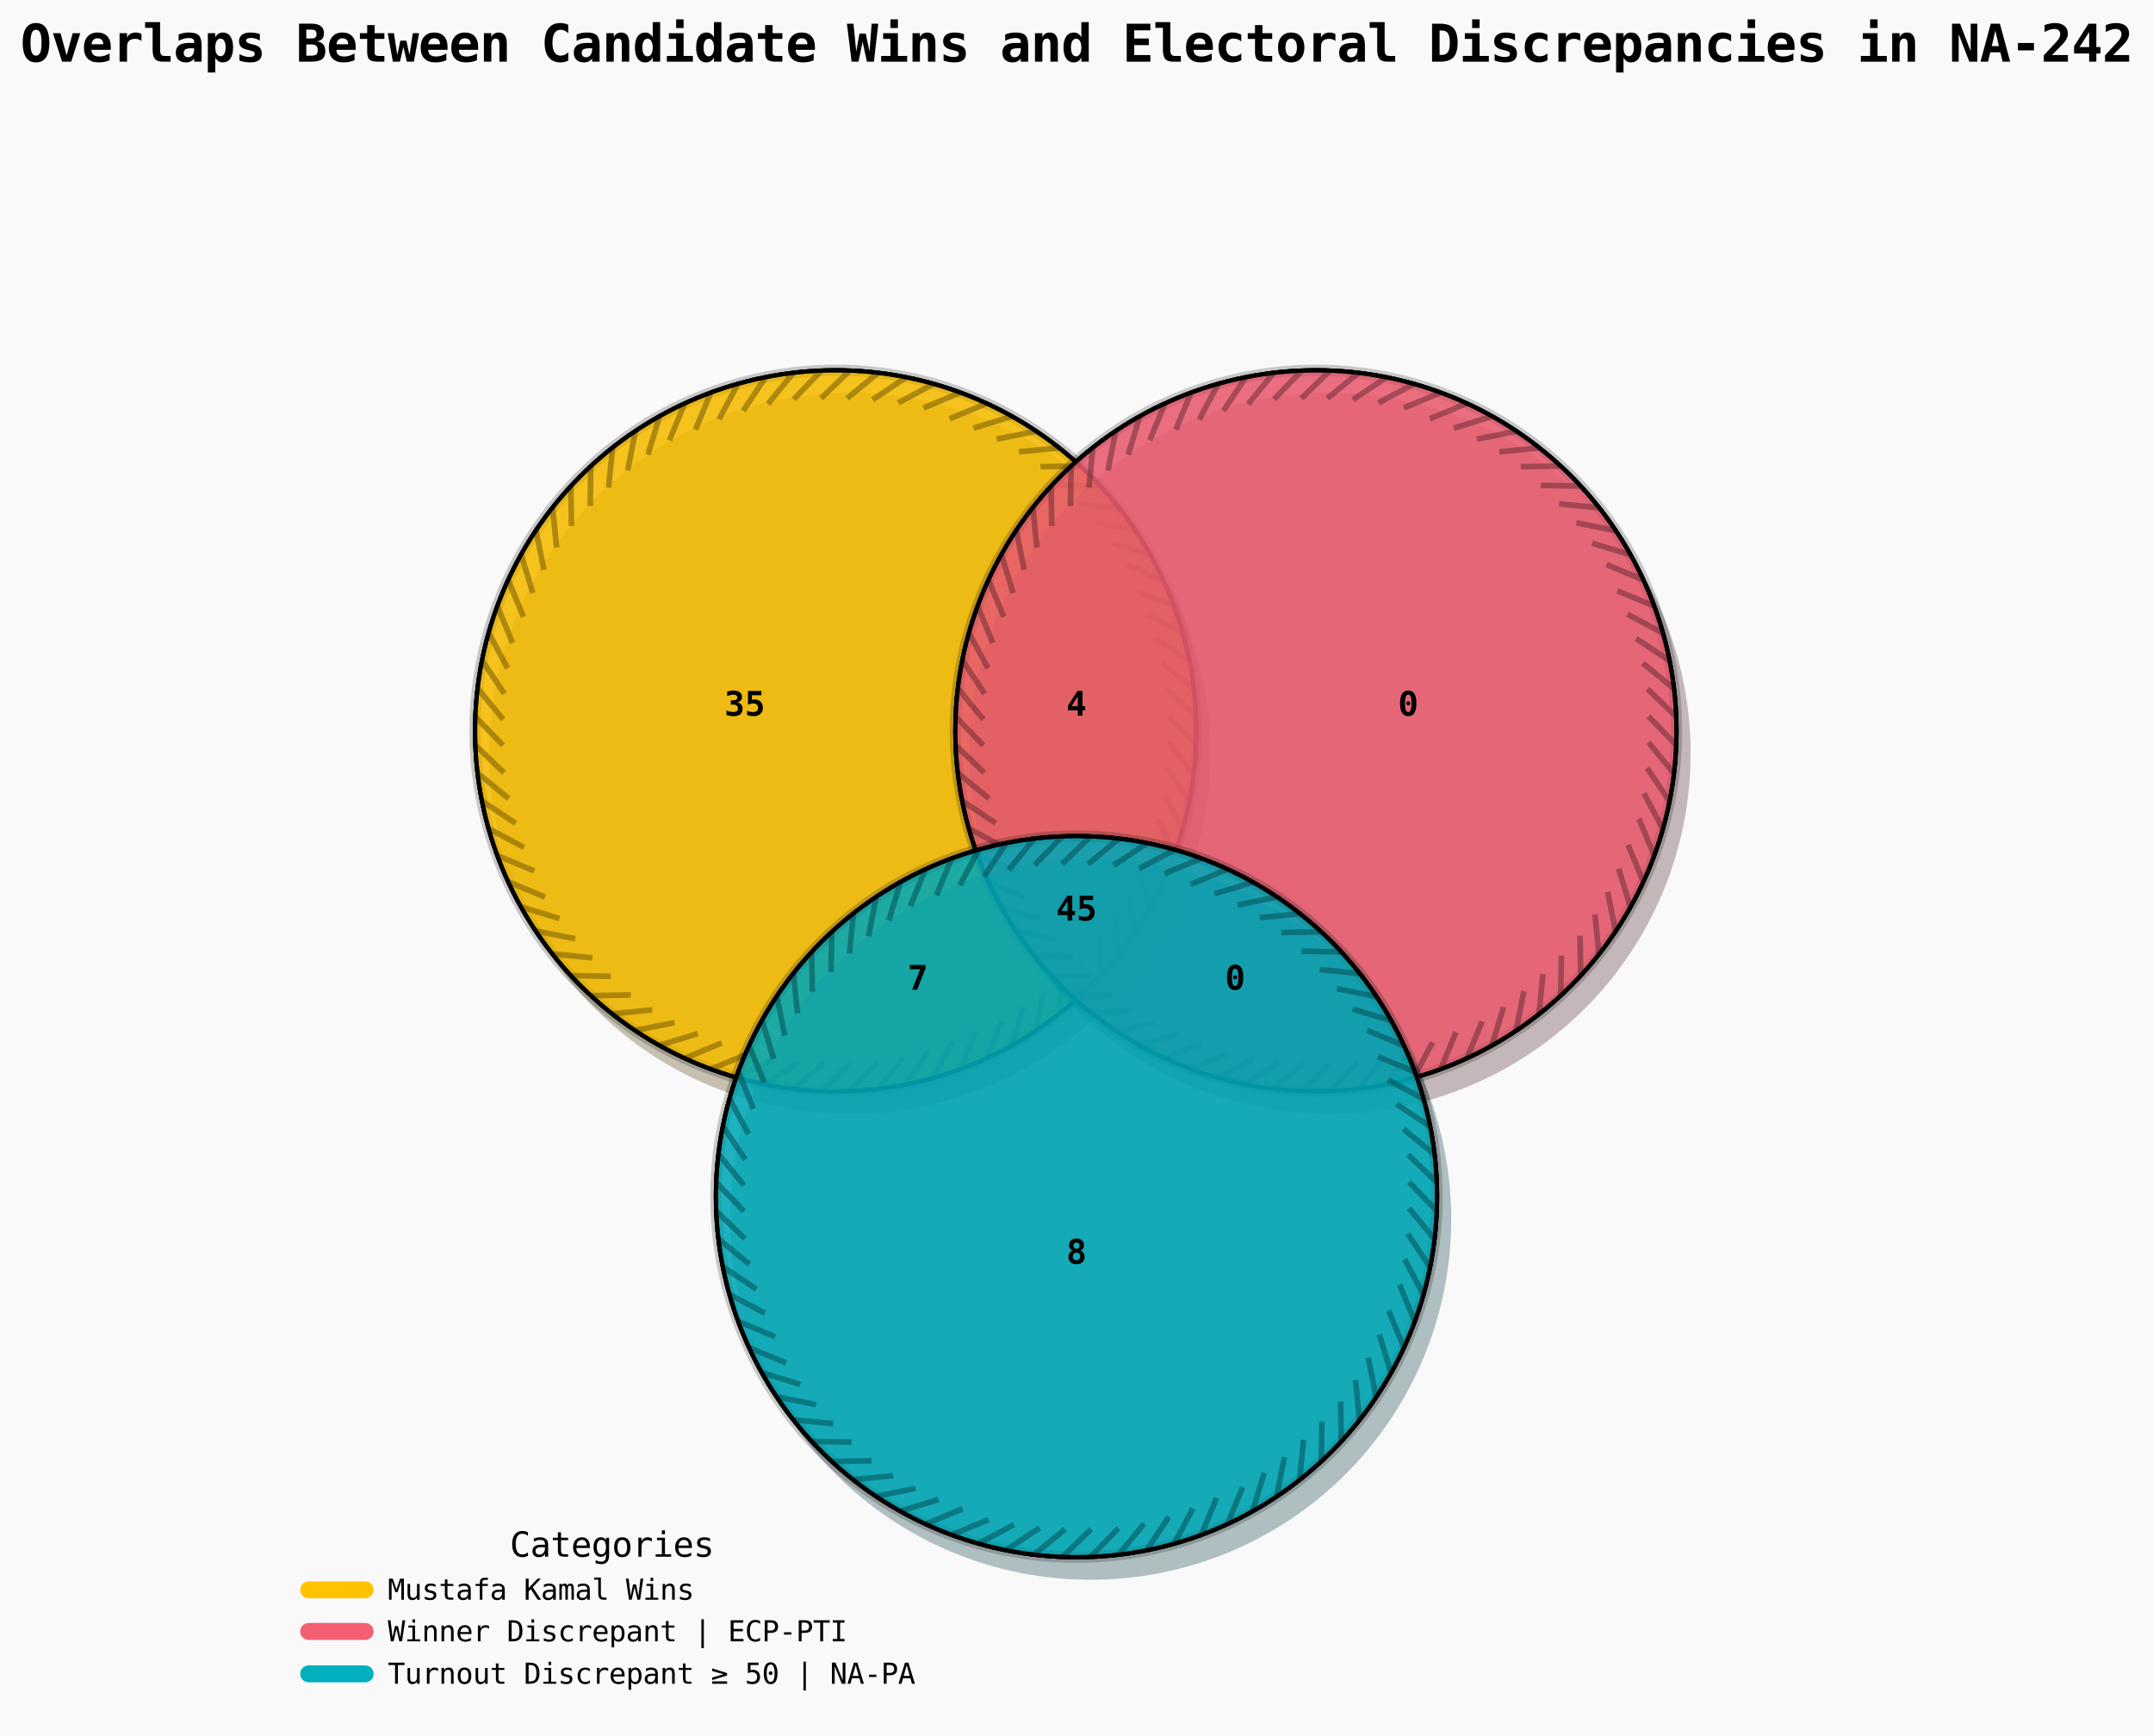 <?xml version="1.0" encoding="utf-8" standalone="no"?>
<!DOCTYPE svg PUBLIC "-//W3C//DTD SVG 1.1//EN"
  "http://www.w3.org/Graphics/SVG/1.1/DTD/svg11.dtd">
<svg xmlns:xlink="http://www.w3.org/1999/xlink" width="762.123pt" height="614.633pt" viewBox="0 0 762.123 614.633" xmlns="http://www.w3.org/2000/svg" version="1.1">
 <defs>
  <style type="text/css">*{stroke-linejoin: round; stroke-linecap: butt}</style>
 </defs>
 <g id="figure_1">
  <g id="patch_1">
   <path d="M 0 614.633 
L 762.123 614.633 
L 762.123 0 
L 0 0 
z
" style="fill: #f9f9f9"/>
  </g>
  <g id="axes_1">
   <g id="patch_2">
    <path d="M 295.8 386.367 
C 329.65 386.367 362.118 372.919 386.053 348.983 
C 409.988 325.048 423.437 292.58 423.437 258.731 
C 423.437 224.881 409.988 192.414 386.053 168.478 
C 362.118 144.543 329.65 131.095 295.8 131.095 
C 261.951 131.095 229.483 144.543 205.548 168.478 
C 181.613 192.414 168.164 224.881 168.164 258.731 
C 168.164 292.58 181.613 325.048 205.548 348.983 
C 229.483 372.919 261.951 386.367 295.8 386.367 
z
" clip-path="url(#p90df2bca06)" style="fill: #4c3a00; opacity: 0.3"/>
    <path d="M 300.8 394.367 
C 334.65 394.367 367.118 380.919 391.053 356.983 
C 414.988 333.048 428.437 300.58 428.437 266.731 
C 428.437 232.881 414.988 200.414 391.053 176.478 
C 367.118 152.543 334.65 139.095 300.8 139.095 
C 266.951 139.095 234.483 152.543 210.548 176.478 
C 186.613 200.414 173.164 232.881 173.164 266.731 
C 173.164 300.58 186.613 333.048 210.548 356.983 
C 234.483 380.919 266.951 394.367 300.8 394.367 
z
" clip-path="url(#p90df2bca06)" style="fill: #4c3a00; opacity: 0.3"/>
    <path d="M 295.8 386.367 
C 329.65 386.367 362.118 372.919 386.053 348.983 
C 409.988 325.048 423.437 292.58 423.437 258.731 
C 423.437 224.881 409.988 192.414 386.053 168.478 
C 362.118 144.543 329.65 131.095 295.8 131.095 
C 261.951 131.095 229.483 144.543 205.548 168.478 
C 181.613 192.414 168.164 224.881 168.164 258.731 
C 168.164 292.58 181.613 325.048 205.548 348.983 
C 229.483 372.919 261.951 386.367 295.8 386.367 
z
" clip-path="url(#p90df2bca06)" style="fill: #ffc300; fill-opacity: 0.4; stroke: #000000; stroke-width: 1.5; stroke-linejoin: miter"/>
    <path d="M 295.8 386.367 
C 329.65 386.367 362.118 372.919 386.053 348.983 
C 409.988 325.048 423.437 292.58 423.437 258.731 
C 423.437 224.881 409.988 192.414 386.053 168.478 
C 362.118 144.543 329.65 131.095 295.8 131.095 
C 261.951 131.095 229.483 144.543 205.548 168.478 
C 181.613 192.414 168.164 224.881 168.164 258.731 
C 168.164 292.58 181.613 325.048 205.548 348.983 
C 229.483 372.919 261.951 386.367 295.8 386.367 
z
" clip-path="url(#p90df2bca06)" style="fill: #ffc300; opacity: 0.2; stroke: #000000; stroke-width: 4; stroke-linejoin: miter"/>
    <path d="M 295.8 386.367 
C 329.65 386.367 362.118 372.919 386.053 348.983 
C 409.988 325.048 423.437 292.58 423.437 258.731 
C 423.437 224.881 409.988 192.414 386.053 168.478 
C 362.118 144.543 329.65 131.095 295.8 131.095 
C 261.951 131.095 229.483 144.543 205.548 168.478 
C 181.613 192.414 168.164 224.881 168.164 258.731 
C 168.164 292.58 181.613 325.048 205.548 348.983 
C 229.483 372.919 261.951 386.367 295.8 386.367 
z
" clip-path="url(#p90df2bca06)" style="fill: #ffc300; fill-opacity: 0.4; stroke: #000000; stroke-width: 1.5; stroke-linejoin: miter"/>
    <path d="M 300.8 386.284 
L 310.632 376.12 
M 310.782 385.404 
L 319.745 374.464 
M 320.669 383.817 
L 328.515 372.051 
M 330.413 381.506 
L 337.072 369.03 
M 339.965 378.48 
L 345.377 365.414 
M 349.227 374.644 
L 354.639 361.578 
M 358.122 370.031 
L 362.235 356.501 
M 366.647 364.777 
L 369.419 350.909 
M 374.761 358.91 
L 376.158 344.837 
M 382.443 352.475 
L 382.678 338.335 
M 389.531 345.388 
L 389.297 331.247 
M 395.967 337.706 
L 394.57 323.633 
M 401.836 329.593 
L 399.064 315.725 
M 407.092 321.069 
L 402.978 307.538 
M 411.706 312.174 
L 406.294 299.109 
M 415.542 302.913 
L 410.13 289.847 
M 418.57 293.361 
L 411.911 280.885 
M 420.883 283.618 
L 413.037 271.852 
M 422.471 273.731 
L 413.508 262.792 
M 423.353 263.749 
L 413.521 253.585 
M 423.354 253.725 
L 413.189 243.893 
M 422.472 243.743 
L 411.533 234.78 
M 420.885 233.856 
L 409.119 226.01 
M 418.574 224.113 
L 406.098 217.454 
M 415.547 214.561 
L 402.481 209.149 
M 411.711 205.299 
L 398.645 199.887 
M 407.098 196.404 
L 393.567 192.29 
M 401.843 187.879 
L 387.975 185.107 
M 395.975 179.765 
L 381.902 178.368 
M 389.54 172.083 
L 375.4 171.849 
M 382.452 164.995 
L 368.312 165.23 
M 374.771 158.56 
L 360.698 159.958 
M 366.657 152.691 
L 352.789 155.464 
M 358.133 147.436 
L 344.602 151.55 
M 349.238 142.823 
L 336.172 148.235 
M 339.976 138.987 
L 326.911 144.399 
M 330.425 135.959 
L 317.948 142.618 
M 320.681 133.647 
L 308.915 141.493 
M 310.794 132.059 
L 299.855 141.022 
M 300.812 131.178 
L 290.648 141.01 
M 290.788 131.178 
L 280.956 141.342 
M 280.806 132.059 
L 271.843 142.999 
M 270.919 133.647 
L 263.074 145.413 
M 261.176 135.959 
L 254.517 148.435 
M 251.624 138.987 
L 246.212 152.052 
M 242.363 142.823 
L 236.951 155.889 
M 233.468 147.436 
L 229.354 160.967 
M 224.944 152.691 
L 222.171 166.559 
M 216.83 158.56 
L 215.433 172.633 
M 209.148 164.995 
L 208.914 179.136 
M 202.06 172.083 
L 202.295 186.223 
M 195.626 179.765 
L 197.023 193.838 
M 189.757 187.879 
L 192.53 201.747 
M 184.503 196.404 
L 188.616 209.935 
M 179.89 205.299 
L 185.302 218.364 
M 176.054 214.561 
L 181.466 227.626 
M 173.027 224.113 
L 179.686 236.589 
M 170.715 233.856 
L 178.561 245.622 
M 169.128 243.743 
L 178.091 254.682 
M 168.247 253.725 
L 178.08 263.89 
M 168.247 263.749 
L 178.412 273.582 
M 169.129 273.731 
L 180.069 282.694 
M 170.718 283.618 
L 182.484 291.464 
M 173.03 293.361 
L 185.507 300.02 
M 176.058 302.913 
L 189.124 308.325 
M 179.895 312.174 
L 192.96 317.586 
M 184.509 321.069 
L 198.04 325.182 
M 189.764 329.593 
L 203.632 332.365 
M 195.634 337.706 
L 209.706 339.103 
M 202.069 345.388 
L 216.209 345.622 
M 209.157 352.475 
L 223.297 352.241 
M 216.84 358.91 
L 230.913 357.512 
M 224.954 364.777 
L 238.822 362.005 
M 233.479 370.031 
L 247.01 365.918 
M 242.374 374.644 
L 255.44 369.232 
M 251.636 378.48 
L 264.702 373.068 
M 261.188 381.506 
L 273.664 374.847 
M 270.932 383.817 
L 282.698 375.971 
M 280.819 385.404 
L 291.758 376.441 
M 290.801 386.284 
L 300.965 376.452 
" clip-path="url(#p90df2bca06)" style="fill: #ffc300; opacity: 0.5; stroke: #000000; stroke-width: 2; stroke-linejoin: miter"/>
    <path d="M 295.8 386.367 
C 329.65 386.367 362.118 372.919 386.053 348.983 
C 409.988 325.048 423.437 292.58 423.437 258.731 
C 423.437 224.881 409.988 192.414 386.053 168.478 
C 362.118 144.543 329.65 131.095 295.8 131.095 
C 261.951 131.095 229.483 144.543 205.548 168.478 
C 181.613 192.414 168.164 224.881 168.164 258.731 
C 168.164 292.58 181.613 325.048 205.548 348.983 
C 229.483 372.919 261.951 386.367 295.8 386.367 
z
" clip-path="url(#p90df2bca06)" style="fill: #ffc300; fill-opacity: 0.4; stroke: #000000; stroke-width: 1.5; stroke-linejoin: miter"/>
   </g>
   <g id="patch_3">
    <path d="M 465.812 386.367 
C 499.662 386.367 532.129 372.919 556.064 348.983 
C 580 325.048 593.448 292.58 593.448 258.731 
C 593.448 224.881 580 192.414 556.064 168.478 
C 532.129 144.543 499.662 131.095 465.812 131.095 
C 431.962 131.095 399.495 144.543 375.559 168.478 
C 351.624 192.414 338.176 224.881 338.176 258.731 
C 338.176 292.58 351.624 325.048 375.559 348.983 
C 399.495 372.919 431.962 386.367 465.812 386.367 
z
" clip-path="url(#p90df2bca06)" style="fill: #491c23; opacity: 0.3"/>
    <path d="M 470.812 394.367 
C 504.662 394.367 537.129 380.919 561.064 356.983 
C 585 333.048 598.448 300.58 598.448 266.731 
C 598.448 232.881 585 200.414 561.064 176.478 
C 537.129 152.543 504.662 139.095 470.812 139.095 
C 436.962 139.095 404.495 152.543 380.559 176.478 
C 356.624 200.414 343.176 232.881 343.176 266.731 
C 343.176 300.58 356.624 333.048 380.559 356.983 
C 404.495 380.919 436.962 394.367 470.812 394.367 
z
" clip-path="url(#p90df2bca06)" style="fill: #491c23; opacity: 0.3"/>
    <path d="M 465.812 386.367 
C 499.662 386.367 532.129 372.919 556.064 348.983 
C 580 325.048 593.448 292.58 593.448 258.731 
C 593.448 224.881 580 192.414 556.064 168.478 
C 532.129 144.543 499.662 131.095 465.812 131.095 
C 431.962 131.095 399.495 144.543 375.559 168.478 
C 351.624 192.414 338.176 224.881 338.176 258.731 
C 338.176 292.58 351.624 325.048 375.559 348.983 
C 399.495 372.919 431.962 386.367 465.812 386.367 
z
" clip-path="url(#p90df2bca06)" style="fill: #f45f74; fill-opacity: 0.4; stroke: #000000; stroke-width: 1.5; stroke-linejoin: miter"/>
    <path d="M 465.812 386.367 
C 499.662 386.367 532.129 372.919 556.064 348.983 
C 580 325.048 593.448 292.58 593.448 258.731 
C 593.448 224.881 580 192.414 556.064 168.478 
C 532.129 144.543 499.662 131.095 465.812 131.095 
C 431.962 131.095 399.495 144.543 375.559 168.478 
C 351.624 192.414 338.176 224.881 338.176 258.731 
C 338.176 292.58 351.624 325.048 375.559 348.983 
C 399.495 372.919 431.962 386.367 465.812 386.367 
z
" clip-path="url(#p90df2bca06)" style="fill: #f45f74; opacity: 0.2; stroke: #000000; stroke-width: 4; stroke-linejoin: miter"/>
    <path d="M 465.812 386.367 
C 499.662 386.367 532.129 372.919 556.064 348.983 
C 580 325.048 593.448 292.58 593.448 258.731 
C 593.448 224.881 580 192.414 556.064 168.478 
C 532.129 144.543 499.662 131.095 465.812 131.095 
C 431.962 131.095 399.495 144.543 375.559 168.478 
C 351.624 192.414 338.176 224.881 338.176 258.731 
C 338.176 292.58 351.624 325.048 375.559 348.983 
C 399.495 372.919 431.962 386.367 465.812 386.367 
z
" clip-path="url(#p90df2bca06)" style="fill: #f45f74; fill-opacity: 0.4; stroke: #000000; stroke-width: 1.5; stroke-linejoin: miter"/>
    <path d="M 470.811 386.284 
L 480.644 376.12 
M 480.794 385.404 
L 489.757 374.464 
M 490.681 383.817 
L 498.526 372.051 
M 500.424 381.506 
L 507.083 369.03 
M 509.976 378.48 
L 515.388 365.414 
M 519.238 374.644 
L 524.65 361.578 
M 528.133 370.031 
L 532.247 356.501 
M 536.658 364.777 
L 539.431 350.909 
M 544.773 358.91 
L 546.17 344.837 
M 552.455 352.475 
L 552.69 338.335 
M 559.543 345.388 
L 559.309 331.247 
M 565.979 337.706 
L 564.581 323.633 
M 571.848 329.593 
L 569.076 315.725 
M 577.103 321.069 
L 572.99 307.538 
M 581.717 312.174 
L 576.305 299.109 
M 585.554 302.913 
L 580.142 289.847 
M 588.582 293.361 
L 581.923 280.885 
M 590.895 283.618 
L 583.049 271.852 
M 592.483 273.731 
L 583.52 262.792 
M 593.365 263.749 
L 583.532 253.585 
M 593.365 253.725 
L 583.201 243.893 
M 592.484 243.743 
L 581.545 234.78 
M 590.897 233.856 
L 579.131 226.01 
M 588.586 224.113 
L 576.109 217.454 
M 585.559 214.561 
L 572.493 209.149 
M 581.722 205.299 
L 568.657 199.887 
M 577.109 196.404 
L 563.579 192.29 
M 571.855 187.879 
L 557.987 185.107 
M 565.987 179.765 
L 551.914 178.368 
M 559.552 172.083 
L 545.412 171.849 
M 552.464 164.995 
L 538.324 165.23 
M 544.782 158.56 
L 530.709 159.958 
M 536.669 152.691 
L 522.801 155.464 
M 528.144 147.436 
L 514.614 151.55 
M 519.25 142.823 
L 506.184 148.235 
M 509.988 138.987 
L 496.922 144.399 
M 500.436 135.959 
L 487.96 142.618 
M 490.693 133.647 
L 478.927 141.493 
M 480.806 132.059 
L 469.867 141.022 
M 470.824 131.178 
L 460.659 141.01 
M 460.8 131.178 
L 450.967 141.342 
M 450.818 132.059 
L 441.855 142.999 
M 440.931 133.647 
L 433.085 145.413 
M 431.188 135.959 
L 424.529 148.435 
M 421.636 138.987 
L 416.224 152.052 
M 412.374 142.823 
L 406.962 155.889 
M 403.479 147.436 
L 399.366 160.967 
M 394.955 152.691 
L 392.183 166.559 
M 386.842 158.56 
L 385.444 172.633 
M 379.16 164.995 
L 378.925 179.136 
M 372.072 172.083 
L 372.307 186.223 
M 365.637 179.765 
L 367.035 193.838 
M 359.769 187.879 
L 362.541 201.747 
M 354.515 196.404 
L 358.628 209.935 
M 349.902 205.299 
L 355.314 218.364 
M 346.065 214.561 
L 351.477 227.626 
M 343.038 224.113 
L 349.697 236.589 
M 340.727 233.856 
L 348.573 245.622 
M 339.14 243.743 
L 348.103 254.682 
M 338.259 253.725 
L 348.091 263.89 
M 338.259 263.749 
L 348.423 273.582 
M 339.141 273.731 
L 350.08 282.694 
M 340.729 283.618 
L 352.496 291.464 
M 343.042 293.361 
L 355.518 300.02 
M 346.07 302.913 
L 359.136 308.325 
M 349.906 312.174 
L 362.972 317.586 
M 354.52 321.069 
L 368.051 325.182 
M 359.776 329.593 
L 373.644 332.365 
M 365.645 337.706 
L 379.718 339.103 
M 372.081 345.388 
L 386.221 345.622 
M 379.169 352.475 
L 393.309 352.241 
M 386.851 358.91 
L 400.924 357.512 
M 394.966 364.777 
L 408.833 362.005 
M 403.49 370.031 
L 417.021 365.918 
M 412.386 374.644 
L 425.451 369.232 
M 421.648 378.48 
L 434.713 373.068 
M 431.2 381.506 
L 443.676 374.847 
M 440.943 383.817 
L 452.71 375.971 
M 450.83 385.404 
L 461.77 376.441 
M 460.813 386.284 
L 470.977 376.452 
" clip-path="url(#p90df2bca06)" style="fill: #f45f74; opacity: 0.5; stroke: #000000; stroke-width: 2; stroke-linejoin: miter"/>
    <path d="M 465.812 386.367 
C 499.662 386.367 532.129 372.919 556.064 348.983 
C 580 325.048 593.448 292.58 593.448 258.731 
C 593.448 224.881 580 192.414 556.064 168.478 
C 532.129 144.543 499.662 131.095 465.812 131.095 
C 431.962 131.095 399.495 144.543 375.559 168.478 
C 351.624 192.414 338.176 224.881 338.176 258.731 
C 338.176 292.58 351.624 325.048 375.559 348.983 
C 399.495 372.919 431.962 386.367 465.812 386.367 
z
" clip-path="url(#p90df2bca06)" style="fill: #f45f74; fill-opacity: 0.4; stroke: #000000; stroke-width: 1.5; stroke-linejoin: miter"/>
   </g>
   <g id="patch_4">
    <path d="M 381.061 551.273 
C 414.911 551.273 447.379 537.825 471.314 513.89 
C 495.249 489.954 508.698 457.487 508.698 423.637 
C 508.698 389.788 495.249 357.32 471.314 333.385 
C 447.379 309.449 414.911 296.001 381.061 296.001 
C 347.212 296.001 314.744 309.449 290.809 333.385 
C 266.874 357.32 253.425 389.788 253.425 423.637 
C 253.425 457.487 266.874 489.954 290.809 513.89 
C 314.744 537.825 347.212 551.273 381.061 551.273 
z
" clip-path="url(#p90df2bca06)" style="fill: #003539; opacity: 0.3"/>
    <path d="M 386.061 559.273 
C 419.911 559.273 452.379 545.825 476.314 521.89 
C 500.249 497.954 513.698 465.487 513.698 431.637 
C 513.698 397.788 500.249 365.32 476.314 341.385 
C 452.379 317.449 419.911 304.001 386.061 304.001 
C 352.212 304.001 319.744 317.449 295.809 341.385 
C 271.874 365.32 258.425 397.788 258.425 431.637 
C 258.425 465.487 271.874 497.954 295.809 521.89 
C 319.744 545.825 352.212 559.273 386.061 559.273 
z
" clip-path="url(#p90df2bca06)" style="fill: #003539; opacity: 0.3"/>
    <path d="M 381.061 551.273 
C 414.911 551.273 447.379 537.825 471.314 513.89 
C 495.249 489.954 508.698 457.487 508.698 423.637 
C 508.698 389.788 495.249 357.32 471.314 333.385 
C 447.379 309.449 414.911 296.001 381.061 296.001 
C 347.212 296.001 314.744 309.449 290.809 333.385 
C 266.874 357.32 253.425 389.788 253.425 423.637 
C 253.425 457.487 266.874 489.954 290.809 513.89 
C 314.744 537.825 347.212 551.273 381.061 551.273 
z
" clip-path="url(#p90df2bca06)" style="fill: #00b0be; fill-opacity: 0.4; stroke: #000000; stroke-width: 1.5; stroke-linejoin: miter"/>
    <path d="M 381.061 551.273 
C 414.911 551.273 447.379 537.825 471.314 513.89 
C 495.249 489.954 508.698 457.487 508.698 423.637 
C 508.698 389.788 495.249 357.32 471.314 333.385 
C 447.379 309.449 414.911 296.001 381.061 296.001 
C 347.212 296.001 314.744 309.449 290.809 333.385 
C 266.874 357.32 253.425 389.788 253.425 423.637 
C 253.425 457.487 266.874 489.954 290.809 513.89 
C 314.744 537.825 347.212 551.273 381.061 551.273 
z
" clip-path="url(#p90df2bca06)" style="fill: #00b0be; opacity: 0.2; stroke: #000000; stroke-width: 4; stroke-linejoin: miter"/>
    <path d="M 381.061 551.273 
C 414.911 551.273 447.379 537.825 471.314 513.89 
C 495.249 489.954 508.698 457.487 508.698 423.637 
C 508.698 389.788 495.249 357.32 471.314 333.385 
C 447.379 309.449 414.911 296.001 381.061 296.001 
C 347.212 296.001 314.744 309.449 290.809 333.385 
C 266.874 357.32 253.425 389.788 253.425 423.637 
C 253.425 457.487 266.874 489.954 290.809 513.89 
C 314.744 537.825 347.212 551.273 381.061 551.273 
z
" clip-path="url(#p90df2bca06)" style="fill: #00b0be; fill-opacity: 0.4; stroke: #000000; stroke-width: 1.5; stroke-linejoin: miter"/>
    <path d="M 386.061 551.191 
L 395.894 541.026 
M 396.043 550.31 
L 405.006 539.371 
M 405.93 548.723 
L 413.776 536.957 
M 415.674 546.413 
L 422.333 533.936 
M 425.226 543.386 
L 430.638 530.321 
M 434.488 539.55 
L 439.9 526.484 
M 443.383 534.937 
L 447.496 521.407 
M 451.908 529.683 
L 454.68 515.816 
M 460.022 523.816 
L 461.419 509.743 
M 467.705 517.381 
L 467.939 503.241 
M 474.793 510.294 
L 474.558 496.154 
M 481.228 502.612 
L 479.831 488.539 
M 487.097 494.499 
L 484.325 480.631 
M 492.353 485.975 
L 488.239 472.444 
M 496.967 477.081 
L 491.555 464.015 
M 500.803 467.819 
L 495.391 454.753 
M 503.831 458.267 
L 497.172 445.791 
M 506.144 448.524 
L 498.298 436.758 
M 507.732 438.637 
L 498.769 427.698 
M 508.615 428.655 
L 498.782 418.491 
M 508.615 418.632 
L 498.45 408.799 
M 507.734 408.649 
L 496.794 399.686 
M 506.147 398.762 
L 494.38 390.917 
M 503.835 389.019 
L 491.359 382.36 
M 500.808 379.467 
L 487.742 374.055 
M 496.972 370.205 
L 483.906 364.793 
M 492.359 361.31 
L 478.828 357.197 
M 487.104 352.786 
L 473.237 350.013 
M 481.236 344.672 
L 467.163 343.274 
M 474.801 336.989 
L 460.661 336.755 
M 467.714 329.902 
L 453.573 330.136 
M 460.032 323.466 
L 445.959 324.864 
M 451.918 317.598 
L 438.05 320.37 
M 443.394 312.343 
L 429.863 316.456 
M 434.499 307.729 
L 421.434 313.141 
M 425.237 303.893 
L 412.172 309.305 
M 415.686 300.865 
L 403.209 307.524 
M 405.942 298.553 
L 394.176 306.399 
M 396.055 296.966 
L 385.116 305.928 
M 386.073 296.084 
L 375.909 305.917 
M 376.05 296.084 
L 366.217 306.248 
M 366.067 296.966 
L 357.104 307.905 
M 356.18 298.553 
L 348.335 310.319 
M 346.437 300.865 
L 339.778 313.342 
M 336.886 303.893 
L 331.474 316.958 
M 327.624 307.729 
L 322.212 320.795 
M 318.729 312.343 
L 314.615 325.873 
M 310.205 317.598 
L 307.432 331.465 
M 302.091 323.466 
L 300.694 337.539 
M 294.409 329.902 
L 294.175 344.042 
M 287.322 336.989 
L 287.556 351.13 
M 280.887 344.672 
L 282.284 358.745 
M 275.019 352.786 
L 277.791 366.653 
M 269.764 361.31 
L 273.878 374.841 
M 265.151 370.205 
L 270.563 383.271 
M 261.315 379.467 
L 266.727 392.533 
M 258.288 389.019 
L 264.947 401.495 
M 255.976 398.762 
L 263.822 410.529 
M 254.389 408.649 
L 263.352 419.588 
M 253.508 418.632 
L 263.341 428.796 
M 253.508 428.655 
L 263.673 438.488 
M 254.39 438.637 
L 265.33 447.6 
M 255.979 448.524 
L 267.745 456.37 
M 258.291 458.267 
L 270.768 464.926 
M 261.32 467.819 
L 274.385 473.231 
M 265.156 477.081 
L 278.222 482.493 
M 269.77 485.975 
L 283.301 490.089 
M 275.025 494.499 
L 288.893 497.271 
M 280.895 502.612 
L 294.968 504.01 
M 287.33 510.294 
L 301.47 510.528 
M 294.418 517.381 
L 308.558 517.147 
M 302.101 523.816 
L 316.174 522.418 
M 310.215 529.683 
L 324.083 526.911 
M 318.74 534.937 
L 332.271 530.824 
M 327.635 539.55 
L 340.701 534.138 
M 336.897 543.386 
L 349.963 537.974 
M 346.449 546.413 
L 358.925 539.754 
M 356.193 548.723 
L 367.959 540.878 
M 366.08 550.31 
L 377.019 541.347 
M 376.062 551.191 
L 386.227 541.358 
" clip-path="url(#p90df2bca06)" style="fill: #00b0be; opacity: 0.5; stroke: #000000; stroke-width: 2; stroke-linejoin: miter"/>
    <path d="M 381.061 551.273 
C 414.911 551.273 447.379 537.825 471.314 513.89 
C 495.249 489.954 508.698 457.487 508.698 423.637 
C 508.698 389.788 495.249 357.32 471.314 333.385 
C 447.379 309.449 414.911 296.001 381.061 296.001 
C 347.212 296.001 314.744 309.449 290.809 333.385 
C 266.874 357.32 253.425 389.788 253.425 423.637 
C 253.425 457.487 266.874 489.954 290.809 513.89 
C 314.744 537.825 347.212 551.273 381.061 551.273 
z
" clip-path="url(#p90df2bca06)" style="fill: #00b0be; fill-opacity: 0.4; stroke: #000000; stroke-width: 1.5; stroke-linejoin: miter"/>
   </g>
   <g id="text_1">
    <path d="M 381.059 443.468 
Q 380.479 443.468 380.121 443.834 
Q 379.763 444.2 379.763 444.803 
Q 379.763 445.407 380.121 445.776 
Q 380.479 446.146 381.059 446.146 
Q 381.638 446.146 381.998 445.771 
Q 382.36 445.396 382.36 444.803 
Q 382.36 444.2 382.002 443.834 
Q 381.645 443.468 381.059 443.468 
z
M 379.776 442.735 
Q 379.114 442.506 378.767 442.017 
Q 378.422 441.528 378.422 440.819 
Q 378.422 439.73 379.131 439.098 
Q 379.84 438.464 381.059 438.464 
Q 382.283 438.464 382.992 439.098 
Q 383.7 439.73 383.7 440.819 
Q 383.7 441.522 383.361 442.011 
Q 383.022 442.501 382.371 442.735 
Q 383.099 442.958 383.507 443.532 
Q 383.918 444.106 383.918 444.908 
Q 383.918 446.168 383.174 446.855 
Q 382.429 447.541 381.059 447.541 
Q 379.694 447.541 378.949 446.855 
Q 378.205 446.168 378.205 444.908 
Q 378.205 444.1 378.621 443.526 
Q 379.037 442.953 379.776 442.735 
z
M 379.958 440.96 
Q 379.958 441.475 380.252 441.777 
Q 380.549 442.079 381.059 442.079 
Q 381.574 442.079 381.87 441.777 
Q 382.167 441.475 382.167 440.96 
Q 382.167 440.45 381.87 440.155 
Q 381.574 439.859 381.059 439.859 
Q 380.554 439.859 380.256 440.157 
Q 379.958 440.455 379.958 440.96 
z
"/>
   </g>
   <g id="text_2">
    <path d="M 497.758 248.998 
Q 497.758 248.687 497.968 248.477 
Q 498.18 248.265 498.484 248.265 
Q 498.795 248.265 499.005 248.477 
Q 499.217 248.687 499.217 248.998 
Q 499.217 249.302 499.005 249.513 
Q 498.795 249.723 498.484 249.723 
Q 498.18 249.723 497.968 249.515 
Q 497.758 249.307 497.758 248.998 
z
M 498.484 245.921 
Q 497.886 245.921 497.61 246.654 
Q 497.337 247.385 497.337 248.998 
Q 497.337 250.603 497.61 251.336 
Q 497.886 252.067 498.484 252.067 
Q 499.088 252.067 499.363 251.336 
Q 499.639 250.603 499.639 248.998 
Q 499.639 247.385 499.363 246.654 
Q 499.088 245.921 498.484 245.921 
z
M 495.595 248.998 
Q 495.595 246.723 496.315 245.591 
Q 497.037 244.457 498.484 244.457 
Q 499.937 244.457 500.657 245.587 
Q 501.379 246.718 501.379 248.998 
Q 501.379 251.27 500.657 252.403 
Q 499.937 253.533 498.484 253.533 
Q 497.037 253.533 496.315 252.399 
Q 495.595 251.265 495.595 248.998 
z
"/>
   </g>
   <g id="text_3">
    <path d="M 436.493 346.002 
Q 436.493 345.69 436.703 345.48 
Q 436.915 345.268 437.219 345.268 
Q 437.53 345.268 437.74 345.48 
Q 437.952 345.69 437.952 346.002 
Q 437.952 346.305 437.74 346.517 
Q 437.53 346.727 437.219 346.727 
Q 436.915 346.727 436.703 346.519 
Q 436.493 346.311 436.493 346.002 
z
M 437.219 342.925 
Q 436.62 342.925 436.345 343.658 
Q 436.071 344.389 436.071 346.002 
Q 436.071 347.607 436.345 348.34 
Q 436.62 349.071 437.219 349.071 
Q 437.822 349.071 438.098 348.34 
Q 438.374 347.607 438.374 346.002 
Q 438.374 344.389 438.098 343.658 
Q 437.822 342.925 437.219 342.925 
z
M 434.329 346.002 
Q 434.329 343.727 435.049 342.595 
Q 435.771 341.46 437.219 341.46 
Q 438.672 341.46 439.392 342.591 
Q 440.114 343.722 440.114 346.002 
Q 440.114 348.274 439.392 349.407 
Q 438.672 350.537 437.219 350.537 
Q 435.771 350.537 435.049 349.403 
Q 434.329 348.268 434.329 346.002 
z
"/>
   </g>
   <g id="text_4">
    <path d="M 259.629 249.448 
L 258.703 249.448 
L 258.703 247.925 
L 259.629 247.925 
Q 260.272 247.925 260.627 247.67 
Q 260.983 247.415 260.983 246.952 
Q 260.983 246.467 260.627 246.195 
Q 260.272 245.921 259.629 245.921 
Q 259.136 245.921 258.573 246.045 
Q 258.011 246.167 257.407 246.401 
L 257.407 244.832 
Q 258.011 244.65 258.596 244.554 
Q 259.183 244.457 259.723 244.457 
Q 261.105 244.457 261.877 245.06 
Q 262.652 245.664 262.652 246.723 
Q 262.652 247.503 262.205 247.998 
Q 261.761 248.493 260.936 248.645 
Q 261.873 248.81 262.365 249.393 
Q 262.858 249.977 262.858 250.925 
Q 262.858 252.197 262.042 252.866 
Q 261.228 253.533 259.676 253.533 
Q 259.014 253.533 258.371 253.421 
Q 257.73 253.31 257.145 253.098 
L 257.145 251.493 
Q 257.694 251.769 258.333 251.913 
Q 258.973 252.056 259.676 252.056 
Q 260.379 252.056 260.788 251.732 
Q 261.198 251.405 261.198 250.854 
Q 261.198 250.181 260.788 249.815 
Q 260.379 249.448 259.629 249.448 
z
M 264.767 244.614 
L 269.52 244.614 
L 269.52 246.138 
L 266.167 246.138 
L 266.167 247.76 
Q 266.379 247.68 266.619 247.642 
Q 266.859 247.603 267.129 247.603 
Q 268.429 247.603 269.237 248.424 
Q 270.047 249.243 270.047 250.556 
Q 270.047 251.932 269.169 252.733 
Q 268.294 253.533 266.782 253.533 
Q 266.22 253.533 265.646 253.44 
Q 265.072 253.346 264.474 253.158 
L 264.474 251.598 
Q 264.96 251.838 265.472 251.96 
Q 265.986 252.08 266.501 252.08 
Q 267.416 252.08 267.891 251.69 
Q 268.365 251.3 268.365 250.556 
Q 268.365 249.87 267.892 249.457 
Q 267.422 249.045 266.636 249.045 
Q 266.173 249.045 265.706 249.159 
Q 265.241 249.273 264.767 249.502 
L 264.767 244.614 
z
"/>
   </g>
   <g id="text_5">
    <path d="M 322.08 341.618 
L 327.612 341.618 
L 327.612 342.842 
L 324.647 350.367 
L 322.883 350.367 
L 325.731 343.142 
L 322.08 343.142 
L 322.08 341.618 
z
"/>
   </g>
   <g id="text_6">
    <path d="M 381.516 246.536 
L 379.307 249.993 
L 381.516 249.993 
L 381.516 246.536 
z
M 381.364 244.614 
L 383.174 244.614 
L 383.174 249.993 
L 384.135 249.993 
L 384.135 251.477 
L 383.174 251.477 
L 383.174 253.363 
L 381.516 253.363 
L 381.516 251.477 
L 378.047 251.477 
L 378.047 249.8 
L 381.364 244.614 
z
"/>
   </g>
   <g id="text_7">
    <path d="M 377.904 319.033 
L 375.695 322.491 
L 377.904 322.491 
L 377.904 319.033 
z
M 377.752 317.112 
L 379.561 317.112 
L 379.561 322.491 
L 380.523 322.491 
L 380.523 323.974 
L 379.561 323.974 
L 379.561 325.86 
L 377.904 325.86 
L 377.904 323.974 
L 374.435 323.974 
L 374.435 322.298 
L 377.752 317.112 
z
M 382.192 317.112 
L 386.945 317.112 
L 386.945 318.636 
L 383.593 318.636 
L 383.593 320.258 
Q 383.805 320.177 384.045 320.14 
Q 384.285 320.1 384.555 320.1 
Q 385.854 320.1 386.662 320.922 
Q 387.472 321.741 387.472 323.053 
Q 387.472 324.43 386.595 325.23 
Q 385.719 326.031 384.208 326.031 
Q 383.645 326.031 383.072 325.937 
Q 382.498 325.843 381.9 325.656 
L 381.9 324.096 
Q 382.385 324.336 382.897 324.458 
Q 383.411 324.578 383.927 324.578 
Q 384.842 324.578 385.316 324.188 
Q 385.79 323.798 385.79 323.053 
Q 385.79 322.367 385.318 321.955 
Q 384.847 321.542 384.062 321.542 
Q 383.599 321.542 383.132 321.657 
Q 382.667 321.771 382.192 322 
L 382.192 317.112 
z
"/>
   </g>
   <g id="text_8">
    <!-- Overlaps Between Candidate Wins and Electoral Discrepancies in NA-242 -->
    <g transform="translate(7.2 21.833) scale(0.18 -0.18)">
     <defs>
      <path id="DejaVuSansMono-Bold-4f" d="M 1925 3922 
Q 1572 3922 1409 3545 
Q 1247 3169 1247 2328 
Q 1247 1491 1409 1114 
Q 1572 738 1925 738 
Q 2281 738 2443 1114 
Q 2606 1491 2606 2328 
Q 2606 3169 2443 3545 
Q 2281 3922 1925 3922 
z
M 288 2328 
Q 288 3525 702 4137 
Q 1116 4750 1925 4750 
Q 2738 4750 3152 4137 
Q 3566 3525 3566 2328 
Q 3566 1134 3152 521 
Q 2738 -91 1925 -91 
Q 1116 -91 702 521 
Q 288 1134 288 2328 
z
" transform="scale(0.016)"/>
      <path id="DejaVuSansMono-Bold-76" d="M 3603 3500 
L 2491 0 
L 1363 0 
L 250 3500 
L 1178 3500 
L 1925 769 
L 2675 3500 
L 3603 3500 
z
" transform="scale(0.016)"/>
      <path id="DejaVuSansMono-Bold-65" d="M 3444 172 
Q 3125 41 2794 -25 
Q 2463 -91 2094 -91 
Q 1216 -91 752 379 
Q 288 850 288 1734 
Q 288 2591 734 3087 
Q 1181 3584 1953 3584 
Q 2731 3584 3161 3123 
Q 3591 2663 3591 1825 
L 3591 1453 
L 1219 1453 
Q 1222 1041 1462 837 
Q 1703 634 2181 634 
Q 2497 634 2803 725 
Q 3109 816 3444 1013 
L 3444 172 
z
M 2669 2141 
Q 2663 2503 2483 2689 
Q 2303 2875 1953 2875 
Q 1638 2875 1450 2683 
Q 1263 2491 1228 2138 
L 2669 2141 
z
" transform="scale(0.016)"/>
      <path id="DejaVuSansMono-Bold-72" d="M 3597 2534 
Q 3447 2672 3245 2740 
Q 3044 2809 2803 2809 
Q 2513 2809 2295 2707 
Q 2078 2606 1959 2413 
Q 1884 2294 1854 2125 
Q 1825 1956 1825 1613 
L 1825 0 
L 909 0 
L 909 3500 
L 1825 3500 
L 1825 2956 
Q 1959 3256 2237 3420 
Q 2516 3584 2888 3584 
Q 3075 3584 3254 3539 
Q 3434 3494 3597 3406 
L 3597 2534 
z
" transform="scale(0.016)"/>
      <path id="DejaVuSansMono-Bold-6c" d="M 1209 1459 
L 1209 4159 
L 281 4159 
L 281 4863 
L 2125 4863 
L 2125 1459 
Q 2125 1047 2253 875 
Q 2381 703 2688 703 
L 3419 703 
L 3419 0 
L 2431 0 
Q 1778 0 1493 337 
Q 1209 675 1209 1459 
z
" transform="scale(0.016)"/>
      <path id="DejaVuSansMono-Bold-61" d="M 2188 1644 
Q 1675 1644 1472 1512 
Q 1269 1381 1269 1063 
Q 1269 825 1409 684 
Q 1550 544 1791 544 
Q 2153 544 2353 817 
Q 2553 1091 2553 1581 
L 2553 1644 
L 2188 1644 
z
M 3463 1997 
L 3463 0 
L 2553 0 
L 2553 391 
Q 2388 159 2128 34 
Q 1869 -91 1556 -91 
Q 959 -91 626 225 
Q 294 541 294 1106 
Q 294 1719 691 2011 
Q 1088 2303 1919 2303 
L 2553 2303 
L 2553 2456 
Q 2553 2678 2392 2792 
Q 2231 2906 1919 2906 
Q 1591 2906 1283 2823 
Q 975 2741 641 2559 
L 641 3341 
Q 944 3466 1256 3525 
Q 1569 3584 1919 3584 
Q 2772 3584 3117 3237 
Q 3463 2891 3463 1997 
z
" transform="scale(0.016)"/>
      <path id="DejaVuSansMono-Bold-70" d="M 1381 494 
L 1381 -1331 
L 469 -1331 
L 469 3500 
L 1381 3500 
L 1381 2975 
Q 1525 3278 1759 3431 
Q 1994 3584 2309 3584 
Q 2909 3584 3240 3103 
Q 3572 2622 3572 1747 
Q 3572 859 3236 384 
Q 2900 -91 2278 -91 
Q 1997 -91 1773 54 
Q 1550 200 1381 494 
z
M 2656 1753 
Q 2656 2259 2487 2546 
Q 2319 2834 2022 2834 
Q 1725 2834 1553 2546 
Q 1381 2259 1381 1753 
Q 1381 1247 1553 959 
Q 1725 672 2022 672 
Q 2319 672 2487 959 
Q 2656 1247 2656 1753 
z
" transform="scale(0.016)"/>
      <path id="DejaVuSansMono-Bold-73" d="M 3097 3391 
L 3097 2591 
Q 2844 2753 2570 2836 
Q 2297 2919 2022 2919 
Q 1716 2919 1559 2830 
Q 1403 2741 1403 2566 
Q 1403 2316 2072 2159 
L 2106 2150 
L 2369 2088 
Q 2869 1969 3101 1705 
Q 3334 1441 3334 991 
Q 3334 450 2979 179 
Q 2625 -91 1913 -91 
Q 1597 -91 1265 -36 
Q 934 19 594 128 
L 594 928 
Q 897 756 1211 665 
Q 1525 575 1819 575 
Q 2141 575 2306 669 
Q 2472 763 2472 941 
Q 2472 1116 2355 1209 
Q 2238 1303 1797 1409 
L 1544 1466 
Q 1019 1584 778 1837 
Q 538 2091 538 2516 
Q 538 3022 903 3303 
Q 1269 3584 1931 3584 
Q 2228 3584 2523 3536 
Q 2819 3488 3097 3391 
z
" transform="scale(0.016)"/>
      <path id="DejaVuSansMono-Bold-20" transform="scale(0.016)"/>
      <path id="DejaVuSansMono-Bold-42" d="M 1281 2119 
L 1281 738 
L 1894 738 
Q 2334 738 2511 888 
Q 2688 1038 2688 1409 
Q 2688 1788 2503 1953 
Q 2319 2119 1894 2119 
L 1281 2119 
z
M 1281 3938 
L 1281 2853 
L 1894 2853 
Q 2244 2853 2392 2978 
Q 2541 3103 2541 3391 
Q 2541 3678 2389 3808 
Q 2238 3938 1894 3938 
L 1281 3938 
z
M 391 4672 
L 1894 4672 
Q 2672 4672 3064 4376 
Q 3456 4081 3456 3494 
Q 3456 3044 3225 2791 
Q 2994 2538 2547 2497 
Q 3081 2444 3351 2137 
Q 3622 1831 3622 1281 
Q 3622 606 3215 303 
Q 2809 0 1894 0 
L 391 0 
L 391 4672 
z
" transform="scale(0.016)"/>
      <path id="DejaVuSansMono-Bold-74" d="M 2156 4494 
L 2156 3500 
L 3353 3500 
L 3353 2797 
L 2156 2797 
L 2156 1141 
Q 2156 906 2270 804 
Q 2384 703 2650 703 
L 3353 703 
L 3353 0 
L 2584 0 
Q 1797 0 1519 251 
Q 1241 503 1241 1184 
L 1241 2797 
L 347 2797 
L 347 3500 
L 1241 3500 
L 1241 4494 
L 2156 4494 
z
" transform="scale(0.016)"/>
      <path id="DejaVuSansMono-Bold-77" d="M 0 3500 
L 763 3500 
L 1178 819 
L 1556 2584 
L 2297 2584 
L 2669 819 
L 3091 3500 
L 3853 3500 
L 3219 0 
L 2350 0 
L 1925 1819 
L 1503 0 
L 634 0 
L 0 3500 
z
" transform="scale(0.016)"/>
      <path id="DejaVuSansMono-Bold-6e" d="M 3347 2272 
L 3347 0 
L 2438 0 
L 2438 2131 
Q 2438 2513 2330 2677 
Q 2222 2841 1978 2841 
Q 1731 2841 1589 2619 
Q 1447 2397 1447 2003 
L 1447 0 
L 538 0 
L 538 3500 
L 1447 3500 
L 1447 2975 
Q 1544 3266 1778 3425 
Q 2013 3584 2344 3584 
Q 2841 3584 3094 3254 
Q 3347 2925 3347 2272 
z
" transform="scale(0.016)"/>
      <path id="DejaVuSansMono-Bold-43" d="M 3378 134 
Q 3159 22 2918 -34 
Q 2678 -91 2413 -91 
Q 1469 -91 972 531 
Q 475 1153 475 2328 
Q 475 3506 972 4128 
Q 1469 4750 2413 4750 
Q 2678 4750 2922 4694 
Q 3166 4638 3378 4525 
L 3378 3500 
Q 3141 3719 2917 3820 
Q 2694 3922 2456 3922 
Q 1950 3922 1692 3520 
Q 1434 3119 1434 2328 
Q 1434 1541 1692 1139 
Q 1950 738 2456 738 
Q 2694 738 2917 839 
Q 3141 941 3378 1159 
L 3378 134 
z
" transform="scale(0.016)"/>
      <path id="DejaVuSansMono-Bold-64" d="M 2472 3003 
L 2472 4863 
L 3384 4863 
L 3384 0 
L 2472 0 
L 2472 519 
Q 2325 216 2092 62 
Q 1859 -91 1544 -91 
Q 944 -91 612 390 
Q 281 872 281 1747 
Q 281 2634 617 3109 
Q 953 3584 1575 3584 
Q 1856 3584 2079 3439 
Q 2303 3294 2472 3003 
z
M 1197 1741 
Q 1197 1234 1365 946 
Q 1534 659 1831 659 
Q 2128 659 2300 946 
Q 2472 1234 2472 1741 
Q 2472 2247 2300 2534 
Q 2128 2822 1831 2822 
Q 1534 2822 1365 2534 
Q 1197 2247 1197 1741 
z
" transform="scale(0.016)"/>
      <path id="DejaVuSansMono-Bold-69" d="M 691 3500 
L 2503 3500 
L 2503 703 
L 3641 703 
L 3641 0 
L 447 0 
L 447 703 
L 1588 703 
L 1588 2797 
L 691 2797 
L 691 3500 
z
M 1588 5203 
L 2503 5203 
L 2503 4134 
L 1588 4134 
L 1588 5203 
z
" transform="scale(0.016)"/>
      <path id="DejaVuSansMono-Bold-57" d="M 0 4666 
L 806 4666 
L 1141 1241 
L 1544 3456 
L 2309 3456 
L 2778 1241 
L 3041 4666 
L 3853 4666 
L 3316 0 
L 2456 0 
L 1925 2450 
L 1428 0 
L 575 0 
L 0 4666 
z
" transform="scale(0.016)"/>
      <path id="DejaVuSansMono-Bold-45" d="M 3431 0 
L 525 0 
L 525 4666 
L 3431 4666 
L 3431 3853 
L 1447 3853 
L 1447 2847 
L 3244 2847 
L 3244 2034 
L 1447 2034 
L 1447 813 
L 3431 813 
L 3431 0 
z
" transform="scale(0.016)"/>
      <path id="DejaVuSansMono-Bold-63" d="M 3316 178 
Q 3084 44 2818 -23 
Q 2553 -91 2247 -91 
Q 1438 -91 981 396 
Q 525 884 525 1747 
Q 525 2613 984 3102 
Q 1444 3591 2253 3591 
Q 2534 3591 2795 3525 
Q 3056 3459 3316 3322 
L 3316 2484 
Q 3116 2656 2877 2748 
Q 2638 2841 2381 2841 
Q 1934 2841 1693 2556 
Q 1453 2272 1453 1747 
Q 1453 1222 1693 940 
Q 1934 659 2381 659 
Q 2647 659 2878 748 
Q 3109 838 3316 1019 
L 3316 178 
z
" transform="scale(0.016)"/>
      <path id="DejaVuSansMono-Bold-6f" d="M 1925 2841 
Q 1597 2841 1409 2552 
Q 1222 2263 1222 1747 
Q 1222 1231 1409 942 
Q 1597 653 1925 653 
Q 2256 653 2443 942 
Q 2631 1231 2631 1747 
Q 2631 2263 2443 2552 
Q 2256 2841 1925 2841 
z
M 306 1747 
Q 306 2594 745 3089 
Q 1184 3584 1925 3584 
Q 2669 3584 3108 3089 
Q 3547 2594 3547 1747 
Q 3547 900 3108 404 
Q 2669 -91 1925 -91 
Q 1184 -91 745 404 
Q 306 900 306 1747 
z
" transform="scale(0.016)"/>
      <path id="DejaVuSansMono-Bold-44" d="M 1350 3834 
L 1350 831 
L 1600 831 
Q 2144 831 2375 1173 
Q 2606 1516 2606 2338 
Q 2606 3153 2375 3493 
Q 2144 3834 1600 3834 
L 1350 3834 
z
M 428 4666 
L 1416 4666 
Q 2559 4666 3062 4120 
Q 3566 3575 3566 2338 
Q 3566 1097 3062 548 
Q 2559 0 1416 0 
L 428 0 
L 428 4666 
z
" transform="scale(0.016)"/>
      <path id="DejaVuSansMono-Bold-4e" d="M 372 4666 
L 1363 4666 
L 2663 1275 
L 2663 4666 
L 3475 4666 
L 3475 0 
L 2491 0 
L 1184 3391 
L 1184 0 
L 372 0 
L 372 4666 
z
" transform="scale(0.016)"/>
      <path id="DejaVuSansMono-Bold-41" d="M 1925 3822 
L 1491 1913 
L 2363 1913 
L 1925 3822 
z
M 1363 4666 
L 2491 4666 
L 3750 0 
L 2828 0 
L 2541 1153 
L 1306 1153 
L 1025 0 
L 103 0 
L 1363 4666 
z
" transform="scale(0.016)"/>
      <path id="DejaVuSansMono-Bold-2d" d="M 941 2297 
L 2913 2297 
L 2913 1388 
L 941 1388 
L 941 2297 
z
" transform="scale(0.016)"/>
      <path id="DejaVuSansMono-Bold-32" d="M 1356 813 
L 3322 813 
L 3322 0 
L 359 0 
L 359 788 
L 859 1319 
Q 1750 2266 1941 2484 
Q 2175 2753 2278 2961 
Q 2381 3169 2381 3372 
Q 2381 3684 2192 3854 
Q 2003 4025 1656 4025 
Q 1409 4025 1101 3926 
Q 794 3828 459 3641 
L 459 4500 
Q 794 4622 1114 4686 
Q 1434 4750 1728 4750 
Q 2469 4750 2892 4404 
Q 3316 4059 3316 3463 
Q 3316 3188 3223 2947 
Q 3131 2706 2906 2413 
Q 2741 2200 1997 1456 
Q 1594 1053 1356 813 
z
" transform="scale(0.016)"/>
      <path id="DejaVuSansMono-Bold-34" d="M 2169 3641 
L 991 1797 
L 2169 1797 
L 2169 3641 
z
M 2088 4666 
L 3053 4666 
L 3053 1797 
L 3566 1797 
L 3566 1006 
L 3053 1006 
L 3053 0 
L 2169 0 
L 2169 1006 
L 319 1006 
L 319 1900 
L 2088 4666 
z
" transform="scale(0.016)"/>
     </defs>
     <use xlink:href="#DejaVuSansMono-Bold-4f"/>
     <use xlink:href="#DejaVuSansMono-Bold-76" x="60.205"/>
     <use xlink:href="#DejaVuSansMono-Bold-65" x="120.41"/>
     <use xlink:href="#DejaVuSansMono-Bold-72" x="180.615"/>
     <use xlink:href="#DejaVuSansMono-Bold-6c" x="240.82"/>
     <use xlink:href="#DejaVuSansMono-Bold-61" x="301.025"/>
     <use xlink:href="#DejaVuSansMono-Bold-70" x="361.23"/>
     <use xlink:href="#DejaVuSansMono-Bold-73" x="421.436"/>
     <use xlink:href="#DejaVuSansMono-Bold-20" x="481.641"/>
     <use xlink:href="#DejaVuSansMono-Bold-42" x="541.846"/>
     <use xlink:href="#DejaVuSansMono-Bold-65" x="602.051"/>
     <use xlink:href="#DejaVuSansMono-Bold-74" x="662.256"/>
     <use xlink:href="#DejaVuSansMono-Bold-77" x="722.461"/>
     <use xlink:href="#DejaVuSansMono-Bold-65" x="782.666"/>
     <use xlink:href="#DejaVuSansMono-Bold-65" x="842.871"/>
     <use xlink:href="#DejaVuSansMono-Bold-6e" x="903.076"/>
     <use xlink:href="#DejaVuSansMono-Bold-20" x="963.281"/>
     <use xlink:href="#DejaVuSansMono-Bold-43" x="1023.486"/>
     <use xlink:href="#DejaVuSansMono-Bold-61" x="1083.691"/>
     <use xlink:href="#DejaVuSansMono-Bold-6e" x="1143.896"/>
     <use xlink:href="#DejaVuSansMono-Bold-64" x="1204.102"/>
     <use xlink:href="#DejaVuSansMono-Bold-69" x="1264.307"/>
     <use xlink:href="#DejaVuSansMono-Bold-64" x="1324.512"/>
     <use xlink:href="#DejaVuSansMono-Bold-61" x="1384.717"/>
     <use xlink:href="#DejaVuSansMono-Bold-74" x="1444.922"/>
     <use xlink:href="#DejaVuSansMono-Bold-65" x="1505.127"/>
     <use xlink:href="#DejaVuSansMono-Bold-20" x="1565.332"/>
     <use xlink:href="#DejaVuSansMono-Bold-57" x="1625.537"/>
     <use xlink:href="#DejaVuSansMono-Bold-69" x="1685.742"/>
     <use xlink:href="#DejaVuSansMono-Bold-6e" x="1745.947"/>
     <use xlink:href="#DejaVuSansMono-Bold-73" x="1806.152"/>
     <use xlink:href="#DejaVuSansMono-Bold-20" x="1866.357"/>
     <use xlink:href="#DejaVuSansMono-Bold-61" x="1926.562"/>
     <use xlink:href="#DejaVuSansMono-Bold-6e" x="1986.768"/>
     <use xlink:href="#DejaVuSansMono-Bold-64" x="2046.973"/>
     <use xlink:href="#DejaVuSansMono-Bold-20" x="2107.178"/>
     <use xlink:href="#DejaVuSansMono-Bold-45" x="2167.383"/>
     <use xlink:href="#DejaVuSansMono-Bold-6c" x="2227.588"/>
     <use xlink:href="#DejaVuSansMono-Bold-65" x="2287.793"/>
     <use xlink:href="#DejaVuSansMono-Bold-63" x="2347.998"/>
     <use xlink:href="#DejaVuSansMono-Bold-74" x="2408.203"/>
     <use xlink:href="#DejaVuSansMono-Bold-6f" x="2468.408"/>
     <use xlink:href="#DejaVuSansMono-Bold-72" x="2528.613"/>
     <use xlink:href="#DejaVuSansMono-Bold-61" x="2588.818"/>
     <use xlink:href="#DejaVuSansMono-Bold-6c" x="2649.023"/>
     <use xlink:href="#DejaVuSansMono-Bold-20" x="2709.229"/>
     <use xlink:href="#DejaVuSansMono-Bold-44" x="2769.434"/>
     <use xlink:href="#DejaVuSansMono-Bold-69" x="2829.639"/>
     <use xlink:href="#DejaVuSansMono-Bold-73" x="2889.844"/>
     <use xlink:href="#DejaVuSansMono-Bold-63" x="2950.049"/>
     <use xlink:href="#DejaVuSansMono-Bold-72" x="3010.254"/>
     <use xlink:href="#DejaVuSansMono-Bold-65" x="3070.459"/>
     <use xlink:href="#DejaVuSansMono-Bold-70" x="3130.664"/>
     <use xlink:href="#DejaVuSansMono-Bold-61" x="3190.869"/>
     <use xlink:href="#DejaVuSansMono-Bold-6e" x="3251.074"/>
     <use xlink:href="#DejaVuSansMono-Bold-63" x="3311.279"/>
     <use xlink:href="#DejaVuSansMono-Bold-69" x="3371.484"/>
     <use xlink:href="#DejaVuSansMono-Bold-65" x="3431.689"/>
     <use xlink:href="#DejaVuSansMono-Bold-73" x="3491.895"/>
     <use xlink:href="#DejaVuSansMono-Bold-20" x="3552.1"/>
     <use xlink:href="#DejaVuSansMono-Bold-69" x="3612.305"/>
     <use xlink:href="#DejaVuSansMono-Bold-6e" x="3672.51"/>
     <use xlink:href="#DejaVuSansMono-Bold-20" x="3732.715"/>
     <use xlink:href="#DejaVuSansMono-Bold-4e" x="3792.92"/>
     <use xlink:href="#DejaVuSansMono-Bold-41" x="3853.125"/>
     <use xlink:href="#DejaVuSansMono-Bold-2d" x="3913.33"/>
     <use xlink:href="#DejaVuSansMono-Bold-32" x="3973.535"/>
     <use xlink:href="#DejaVuSansMono-Bold-34" x="4033.74"/>
     <use xlink:href="#DejaVuSansMono-Bold-32" x="4093.945"/>
    </g>
   </g>
   <g id="legend_1">
    <g id="text_9">
     <!-- Categories -->
     <g transform="translate(180.454 551.105) scale(0.12 -0.12)">
      <defs>
       <path id="DejaVuSansMono-43" d="M 3353 166 
Q 3113 38 2859 -26 
Q 2606 -91 2322 -91 
Q 1425 -91 929 543 
Q 434 1178 434 2328 
Q 434 3472 932 4111 
Q 1431 4750 2322 4750 
Q 2606 4750 2859 4686 
Q 3113 4622 3353 4494 
L 3353 3847 
Q 3122 4038 2856 4138 
Q 2591 4238 2322 4238 
Q 1706 4238 1400 3763 
Q 1094 3288 1094 2328 
Q 1094 1372 1400 897 
Q 1706 422 2322 422 
Q 2597 422 2861 522 
Q 3125 622 3353 813 
L 3353 166 
z
" transform="scale(0.016)"/>
       <path id="DejaVuSansMono-61" d="M 2194 1759 
L 2003 1759 
Q 1500 1759 1245 1582 
Q 991 1406 991 1056 
Q 991 741 1181 566 
Q 1372 391 1709 391 
Q 2184 391 2456 720 
Q 2728 1050 2731 1631 
L 2731 1759 
L 2194 1759 
z
M 3309 1997 
L 3309 0 
L 2731 0 
L 2731 519 
Q 2547 206 2267 57 
Q 1988 -91 1588 -91 
Q 1053 -91 734 211 
Q 416 513 416 1019 
Q 416 1603 808 1906 
Q 1200 2209 1959 2209 
L 2731 2209 
L 2731 2300 
Q 2728 2719 2518 2908 
Q 2309 3097 1850 3097 
Q 1556 3097 1256 3012 
Q 956 2928 672 2766 
L 672 3341 
Q 991 3463 1283 3523 
Q 1575 3584 1850 3584 
Q 2284 3584 2592 3456 
Q 2900 3328 3091 3072 
Q 3209 2916 3259 2686 
Q 3309 2456 3309 1997 
z
" transform="scale(0.016)"/>
       <path id="DejaVuSansMono-74" d="M 1919 4494 
L 1919 3500 
L 3225 3500 
L 3225 3053 
L 1919 3053 
L 1919 1153 
Q 1919 766 2066 612 
Q 2213 459 2578 459 
L 3225 459 
L 3225 0 
L 2522 0 
Q 1875 0 1609 259 
Q 1344 519 1344 1153 
L 1344 3053 
L 409 3053 
L 409 3500 
L 1344 3500 
L 1344 4494 
L 1919 4494 
z
" transform="scale(0.016)"/>
       <path id="DejaVuSansMono-65" d="M 3475 1894 
L 3475 1613 
L 984 1613 
L 984 1594 
Q 984 1022 1282 709 
Q 1581 397 2125 397 
Q 2400 397 2700 484 
Q 3000 572 3341 750 
L 3341 178 
Q 3013 44 2708 -23 
Q 2403 -91 2119 -91 
Q 1303 -91 843 398 
Q 384 888 384 1747 
Q 384 2584 834 3084 
Q 1284 3584 2034 3584 
Q 2703 3584 3089 3131 
Q 3475 2678 3475 1894 
z
M 2900 2063 
Q 2888 2569 2661 2833 
Q 2434 3097 2009 3097 
Q 1594 3097 1325 2822 
Q 1056 2547 1006 2059 
L 2900 2063 
z
" transform="scale(0.016)"/>
       <path id="DejaVuSansMono-67" d="M 2681 1778 
Q 2681 2425 2470 2761 
Q 2259 3097 1856 3097 
Q 1434 3097 1212 2761 
Q 991 2425 991 1778 
Q 991 1131 1214 792 
Q 1438 453 1863 453 
Q 2259 453 2470 793 
Q 2681 1134 2681 1778 
z
M 3256 225 
Q 3256 -563 2884 -969 
Q 2513 -1375 1791 -1375 
Q 1553 -1375 1293 -1331 
Q 1034 -1288 775 -1203 
L 775 -634 
Q 1081 -778 1331 -847 
Q 1581 -916 1791 -916 
Q 2256 -916 2468 -662 
Q 2681 -409 2681 141 
L 2681 166 
L 2681 556 
Q 2544 263 2306 119 
Q 2069 -25 1728 -25 
Q 1116 -25 750 465 
Q 384 956 384 1778 
Q 384 2603 750 3093 
Q 1116 3584 1728 3584 
Q 2066 3584 2300 3450 
Q 2534 3316 2681 3034 
L 2681 3488 
L 3256 3488 
L 3256 225 
z
" transform="scale(0.016)"/>
       <path id="DejaVuSansMono-6f" d="M 1925 3097 
Q 1488 3097 1263 2756 
Q 1038 2416 1038 1747 
Q 1038 1081 1263 739 
Q 1488 397 1925 397 
Q 2366 397 2591 739 
Q 2816 1081 2816 1747 
Q 2816 2416 2591 2756 
Q 2366 3097 1925 3097 
z
M 1925 3584 
Q 2653 3584 3039 3112 
Q 3425 2641 3425 1747 
Q 3425 850 3040 379 
Q 2656 -91 1925 -91 
Q 1197 -91 812 379 
Q 428 850 428 1747 
Q 428 2641 812 3112 
Q 1197 3584 1925 3584 
z
" transform="scale(0.016)"/>
       <path id="DejaVuSansMono-72" d="M 3609 2778 
Q 3425 2922 3234 2987 
Q 3044 3053 2816 3053 
Q 2278 3053 1993 2715 
Q 1709 2378 1709 1741 
L 1709 0 
L 1131 0 
L 1131 3500 
L 1709 3500 
L 1709 2816 
Q 1853 3188 2151 3386 
Q 2450 3584 2859 3584 
Q 3072 3584 3256 3531 
Q 3441 3478 3609 3366 
L 3609 2778 
z
" transform="scale(0.016)"/>
       <path id="DejaVuSansMono-69" d="M 800 3500 
L 2272 3500 
L 2272 447 
L 3413 447 
L 3413 0 
L 556 0 
L 556 447 
L 1697 447 
L 1697 3053 
L 800 3053 
L 800 3500 
z
M 1697 4863 
L 2272 4863 
L 2272 4134 
L 1697 4134 
L 1697 4863 
z
" transform="scale(0.016)"/>
       <path id="DejaVuSansMono-73" d="M 3041 3378 
L 3041 2816 
Q 2794 2959 2544 3031 
Q 2294 3103 2034 3103 
Q 1644 3103 1451 2976 
Q 1259 2850 1259 2591 
Q 1259 2356 1403 2240 
Q 1547 2125 2119 2016 
L 2350 1972 
Q 2778 1891 2998 1647 
Q 3219 1403 3219 1013 
Q 3219 494 2850 201 
Q 2481 -91 1825 -91 
Q 1566 -91 1281 -36 
Q 997 19 666 128 
L 666 722 
Q 988 556 1281 473 
Q 1575 391 1838 391 
Q 2219 391 2428 545 
Q 2638 700 2638 978 
Q 2638 1378 1872 1531 
L 1847 1538 
L 1631 1581 
Q 1134 1678 906 1908 
Q 678 2138 678 2534 
Q 678 3038 1018 3311 
Q 1359 3584 1991 3584 
Q 2272 3584 2531 3532 
Q 2791 3481 3041 3378 
z
" transform="scale(0.016)"/>
      </defs>
      <use xlink:href="#DejaVuSansMono-43"/>
      <use xlink:href="#DejaVuSansMono-61" x="60.205"/>
      <use xlink:href="#DejaVuSansMono-74" x="120.41"/>
      <use xlink:href="#DejaVuSansMono-65" x="180.615"/>
      <use xlink:href="#DejaVuSansMono-67" x="240.82"/>
      <use xlink:href="#DejaVuSansMono-6f" x="301.025"/>
      <use xlink:href="#DejaVuSansMono-72" x="361.23"/>
      <use xlink:href="#DejaVuSansMono-69" x="421.436"/>
      <use xlink:href="#DejaVuSansMono-65" x="481.641"/>
      <use xlink:href="#DejaVuSansMono-73" x="541.846"/>
     </g>
    </g>
    <g id="line2d_1">
     <path d="M 109.261 562.835 
L 119.261 562.835 
L 129.261 562.835 
" style="fill: none; stroke: #ffc300; stroke-width: 6; stroke-linecap: round"/>
    </g>
    <g id="text_10">
     <!-- Mustafa Kamal Wins -->
     <g transform="translate(137.261 566.335) scale(0.1 -0.1)">
      <defs>
       <path id="DejaVuSansMono-4d" d="M 269 4666 
L 1113 4666 
L 1919 2291 
L 2731 4666 
L 3578 4666 
L 3578 0 
L 2994 0 
L 2994 4122 
L 2163 1663 
L 1684 1663 
L 850 4122 
L 850 0 
L 269 0 
L 269 4666 
z
" transform="scale(0.016)"/>
       <path id="DejaVuSansMono-75" d="M 609 1325 
L 609 3494 
L 1184 3494 
L 1184 1325 
Q 1184 853 1351 631 
Q 1519 409 1869 409 
Q 2275 409 2490 695 
Q 2706 981 2706 1516 
L 2706 3494 
L 3284 3494 
L 3284 0 
L 2706 0 
L 2706 525 
Q 2553 222 2289 65 
Q 2025 -91 1672 -91 
Q 1134 -91 871 261 
Q 609 613 609 1325 
z
" transform="scale(0.016)"/>
       <path id="DejaVuSansMono-66" d="M 3322 4863 
L 3322 4384 
L 2669 4384 
Q 2359 4384 2239 4257 
Q 2119 4131 2119 3809 
L 2119 3500 
L 3322 3500 
L 3322 3053 
L 2119 3053 
L 2119 0 
L 1544 0 
L 1544 3053 
L 609 3053 
L 609 3500 
L 1544 3500 
L 1544 3744 
Q 1544 4319 1808 4591 
Q 2072 4863 2631 4863 
L 3322 4863 
z
" transform="scale(0.016)"/>
       <path id="DejaVuSansMono-20" transform="scale(0.016)"/>
       <path id="DejaVuSansMono-4b" d="M 428 4666 
L 1063 4666 
L 1063 2591 
L 3034 4666 
L 3775 4666 
L 1959 2759 
L 3828 0 
L 3066 0 
L 1544 2338 
L 1063 1825 
L 1063 0 
L 428 0 
L 428 4666 
z
" transform="scale(0.016)"/>
       <path id="DejaVuSansMono-6d" d="M 2113 3144 
Q 2219 3369 2383 3476 
Q 2547 3584 2778 3584 
Q 3200 3584 3373 3257 
Q 3547 2931 3547 2028 
L 3547 0 
L 3022 0 
L 3022 2003 
Q 3022 2744 2939 2923 
Q 2856 3103 2638 3103 
Q 2388 3103 2295 2911 
Q 2203 2719 2203 2003 
L 2203 0 
L 1678 0 
L 1678 2003 
Q 1678 2753 1589 2928 
Q 1500 3103 1269 3103 
Q 1041 3103 952 2911 
Q 863 2719 863 2003 
L 863 0 
L 341 0 
L 341 3500 
L 863 3500 
L 863 3200 
Q 966 3388 1120 3486 
Q 1275 3584 1472 3584 
Q 1709 3584 1867 3475 
Q 2025 3366 2113 3144 
z
" transform="scale(0.016)"/>
       <path id="DejaVuSansMono-6c" d="M 1997 1269 
Q 1997 881 2139 684 
Q 2281 488 2559 488 
L 3231 488 
L 3231 0 
L 2503 0 
Q 1988 0 1705 331 
Q 1422 663 1422 1269 
L 1422 4447 
L 500 4447 
L 500 4897 
L 1997 4897 
L 1997 1269 
z
" transform="scale(0.016)"/>
       <path id="DejaVuSansMono-57" d="M 0 4666 
L 616 4666 
L 1063 878 
L 1594 3384 
L 2253 3384 
L 2791 872 
L 3238 4666 
L 3853 4666 
L 3156 0 
L 2559 0 
L 1925 2772 
L 1294 0 
L 697 0 
L 0 4666 
z
" transform="scale(0.016)"/>
       <path id="DejaVuSansMono-6e" d="M 3284 2169 
L 3284 0 
L 2706 0 
L 2706 2169 
Q 2706 2641 2540 2862 
Q 2375 3084 2022 3084 
Q 1619 3084 1401 2798 
Q 1184 2513 1184 1978 
L 1184 0 
L 609 0 
L 609 3500 
L 1184 3500 
L 1184 2975 
Q 1338 3275 1600 3429 
Q 1863 3584 2222 3584 
Q 2756 3584 3020 3232 
Q 3284 2881 3284 2169 
z
" transform="scale(0.016)"/>
      </defs>
      <use xlink:href="#DejaVuSansMono-4d"/>
      <use xlink:href="#DejaVuSansMono-75" x="60.205"/>
      <use xlink:href="#DejaVuSansMono-73" x="120.41"/>
      <use xlink:href="#DejaVuSansMono-74" x="180.615"/>
      <use xlink:href="#DejaVuSansMono-61" x="240.82"/>
      <use xlink:href="#DejaVuSansMono-66" x="301.025"/>
      <use xlink:href="#DejaVuSansMono-61" x="361.23"/>
      <use xlink:href="#DejaVuSansMono-20" x="421.436"/>
      <use xlink:href="#DejaVuSansMono-4b" x="481.641"/>
      <use xlink:href="#DejaVuSansMono-61" x="541.846"/>
      <use xlink:href="#DejaVuSansMono-6d" x="602.051"/>
      <use xlink:href="#DejaVuSansMono-61" x="662.256"/>
      <use xlink:href="#DejaVuSansMono-6c" x="722.461"/>
      <use xlink:href="#DejaVuSansMono-20" x="782.666"/>
      <use xlink:href="#DejaVuSansMono-57" x="842.871"/>
      <use xlink:href="#DejaVuSansMono-69" x="903.076"/>
      <use xlink:href="#DejaVuSansMono-6e" x="963.281"/>
      <use xlink:href="#DejaVuSansMono-73" x="1023.486"/>
     </g>
    </g>
    <g id="line2d_2">
     <path d="M 109.261 577.566 
L 119.261 577.566 
L 129.261 577.566 
" style="fill: none; stroke: #f45f74; stroke-width: 6; stroke-linecap: round"/>
    </g>
    <g id="text_11">
     <!-- Winner Discrepant | ECP-PTI -->
     <g transform="translate(137.261 581.066) scale(0.1 -0.1)">
      <defs>
       <path id="DejaVuSansMono-44" d="M 1363 519 
Q 2159 519 2475 911 
Q 2791 1303 2791 2328 
Q 2791 3363 2477 3755 
Q 2163 4147 1363 4147 
L 1063 4147 
L 1063 519 
L 1363 519 
z
M 1375 4666 
Q 2444 4666 2950 4097 
Q 3456 3528 3456 2328 
Q 3456 1134 2950 567 
Q 2444 0 1375 0 
L 428 0 
L 428 4666 
L 1375 4666 
z
" transform="scale(0.016)"/>
       <path id="DejaVuSansMono-63" d="M 3316 178 
Q 3084 44 2839 -23 
Q 2594 -91 2338 -91 
Q 1525 -91 1067 396 
Q 609 884 609 1747 
Q 609 2609 1067 3096 
Q 1525 3584 2338 3584 
Q 2591 3584 2831 3518 
Q 3072 3453 3316 3316 
L 3316 2713 
Q 3088 2916 2858 3006 
Q 2628 3097 2338 3097 
Q 1797 3097 1506 2747 
Q 1216 2397 1216 1747 
Q 1216 1100 1508 748 
Q 1800 397 2338 397 
Q 2638 397 2875 489 
Q 3113 581 3316 775 
L 3316 178 
z
" transform="scale(0.016)"/>
       <path id="DejaVuSansMono-70" d="M 1172 441 
L 1172 -1331 
L 594 -1331 
L 594 3500 
L 1172 3500 
L 1172 3053 
Q 1316 3313 1555 3448 
Q 1794 3584 2106 3584 
Q 2741 3584 3102 3093 
Q 3463 2603 3463 1734 
Q 3463 881 3100 395 
Q 2738 -91 2106 -91 
Q 1788 -91 1548 45 
Q 1309 181 1172 441 
z
M 2859 1747 
Q 2859 2416 2648 2756 
Q 2438 3097 2022 3097 
Q 1603 3097 1387 2755 
Q 1172 2413 1172 1747 
Q 1172 1084 1387 740 
Q 1603 397 2022 397 
Q 2438 397 2648 737 
Q 2859 1078 2859 1747 
z
" transform="scale(0.016)"/>
       <path id="DejaVuSansMono-7c" d="M 2194 4891 
L 2194 -1509 
L 1656 -1509 
L 1656 4891 
L 2194 4891 
z
" transform="scale(0.016)"/>
       <path id="DejaVuSansMono-45" d="M 616 4666 
L 3384 4666 
L 3384 4134 
L 1247 4134 
L 1247 2753 
L 3291 2753 
L 3291 2222 
L 1247 2222 
L 1247 531 
L 3444 531 
L 3444 0 
L 616 0 
L 616 4666 
z
" transform="scale(0.016)"/>
       <path id="DejaVuSansMono-50" d="M 1247 4147 
L 1247 2394 
L 1978 2394 
Q 2416 2394 2661 2625 
Q 2906 2856 2906 3272 
Q 2906 3688 2662 3917 
Q 2419 4147 1978 4147 
L 1247 4147 
z
M 616 4666 
L 1978 4666 
Q 2759 4666 3162 4311 
Q 3566 3956 3566 3272 
Q 3566 2581 3164 2228 
Q 2763 1875 1978 1875 
L 1247 1875 
L 1247 0 
L 616 0 
L 616 4666 
z
" transform="scale(0.016)"/>
       <path id="DejaVuSansMono-2d" d="M 1113 2009 
L 2741 2009 
L 2741 1497 
L 1113 1497 
L 1113 2009 
z
" transform="scale(0.016)"/>
       <path id="DejaVuSansMono-54" d="M 147 4666 
L 3706 4666 
L 3706 4134 
L 2247 4134 
L 2247 0 
L 1613 0 
L 1613 4134 
L 147 4134 
L 147 4666 
z
" transform="scale(0.016)"/>
       <path id="DejaVuSansMono-49" d="M 628 4666 
L 3219 4666 
L 3219 4134 
L 2241 4134 
L 2241 531 
L 3219 531 
L 3219 0 
L 628 0 
L 628 531 
L 1606 531 
L 1606 4134 
L 628 4134 
L 628 4666 
z
" transform="scale(0.016)"/>
      </defs>
      <use xlink:href="#DejaVuSansMono-57"/>
      <use xlink:href="#DejaVuSansMono-69" x="60.205"/>
      <use xlink:href="#DejaVuSansMono-6e" x="120.41"/>
      <use xlink:href="#DejaVuSansMono-6e" x="180.615"/>
      <use xlink:href="#DejaVuSansMono-65" x="240.82"/>
      <use xlink:href="#DejaVuSansMono-72" x="301.025"/>
      <use xlink:href="#DejaVuSansMono-20" x="361.23"/>
      <use xlink:href="#DejaVuSansMono-44" x="421.436"/>
      <use xlink:href="#DejaVuSansMono-69" x="481.641"/>
      <use xlink:href="#DejaVuSansMono-73" x="541.846"/>
      <use xlink:href="#DejaVuSansMono-63" x="602.051"/>
      <use xlink:href="#DejaVuSansMono-72" x="662.256"/>
      <use xlink:href="#DejaVuSansMono-65" x="722.461"/>
      <use xlink:href="#DejaVuSansMono-70" x="782.666"/>
      <use xlink:href="#DejaVuSansMono-61" x="842.871"/>
      <use xlink:href="#DejaVuSansMono-6e" x="903.076"/>
      <use xlink:href="#DejaVuSansMono-74" x="963.281"/>
      <use xlink:href="#DejaVuSansMono-20" x="1023.486"/>
      <use xlink:href="#DejaVuSansMono-7c" x="1083.691"/>
      <use xlink:href="#DejaVuSansMono-20" x="1143.896"/>
      <use xlink:href="#DejaVuSansMono-45" x="1204.102"/>
      <use xlink:href="#DejaVuSansMono-43" x="1264.307"/>
      <use xlink:href="#DejaVuSansMono-50" x="1324.512"/>
      <use xlink:href="#DejaVuSansMono-2d" x="1384.717"/>
      <use xlink:href="#DejaVuSansMono-50" x="1444.922"/>
      <use xlink:href="#DejaVuSansMono-54" x="1505.127"/>
      <use xlink:href="#DejaVuSansMono-49" x="1565.332"/>
     </g>
    </g>
    <g id="line2d_3">
     <path d="M 109.261 592.576 
L 119.261 592.576 
L 129.261 592.576 
" style="fill: none; stroke: #00b0be; stroke-width: 6; stroke-linecap: round"/>
    </g>
    <g id="text_12">
     <!-- Turnout Discrepant ≥ 50 | NA-PA -->
     <g transform="translate(137.261 596.076) scale(0.1 -0.1)">
      <defs>
       <path id="DejaVuSansMono-2265" d="M 275 1369 
L 2784 2100 
L 275 2822 
L 275 3397 
L 3578 2363 
L 3578 1838 
L 275 800 
L 275 1369 
z
M 275 531 
L 3578 531 
L 3578 0 
L 275 0 
L 275 531 
z
" transform="scale(0.016)"/>
       <path id="DejaVuSansMono-35" d="M 647 4666 
L 3009 4666 
L 3009 4134 
L 1222 4134 
L 1222 2988 
Q 1356 3038 1492 3061 
Q 1628 3084 1766 3084 
Q 2491 3084 2916 2656 
Q 3341 2228 3341 1497 
Q 3341 759 2895 334 
Q 2450 -91 1678 -91 
Q 1306 -91 998 -41 
Q 691 9 447 109 
L 447 750 
Q 734 594 1025 517 
Q 1316 441 1619 441 
Q 2141 441 2423 716 
Q 2706 991 2706 1497 
Q 2706 1997 2414 2275 
Q 2122 2553 1600 2553 
Q 1347 2553 1106 2495 
Q 866 2438 647 2322 
L 647 4666 
z
" transform="scale(0.016)"/>
       <path id="DejaVuSansMono-30" d="M 1509 2344 
Q 1509 2516 1629 2641 
Q 1750 2766 1919 2766 
Q 2094 2766 2219 2641 
Q 2344 2516 2344 2344 
Q 2344 2169 2220 2047 
Q 2097 1925 1919 1925 
Q 1744 1925 1626 2044 
Q 1509 2163 1509 2344 
z
M 1925 4250 
Q 1484 4250 1267 3775 
Q 1050 3300 1050 2328 
Q 1050 1359 1267 884 
Q 1484 409 1925 409 
Q 2369 409 2586 884 
Q 2803 1359 2803 2328 
Q 2803 3300 2586 3775 
Q 2369 4250 1925 4250 
z
M 1925 4750 
Q 2672 4750 3055 4137 
Q 3438 3525 3438 2328 
Q 3438 1134 3055 521 
Q 2672 -91 1925 -91 
Q 1178 -91 797 521 
Q 416 1134 416 2328 
Q 416 3525 797 4137 
Q 1178 4750 1925 4750 
z
" transform="scale(0.016)"/>
       <path id="DejaVuSansMono-4e" d="M 434 4666 
L 1234 4666 
L 2809 825 
L 2809 4666 
L 3419 4666 
L 3419 0 
L 2619 0 
L 1044 3841 
L 1044 0 
L 434 0 
L 434 4666 
z
" transform="scale(0.016)"/>
       <path id="DejaVuSansMono-41" d="M 1925 4109 
L 1259 1722 
L 2591 1722 
L 1925 4109 
z
M 1544 4666 
L 2309 4666 
L 3738 0 
L 3084 0 
L 2741 1216 
L 1106 1216 
L 769 0 
L 116 0 
L 1544 4666 
z
" transform="scale(0.016)"/>
      </defs>
      <use xlink:href="#DejaVuSansMono-54"/>
      <use xlink:href="#DejaVuSansMono-75" x="60.205"/>
      <use xlink:href="#DejaVuSansMono-72" x="120.41"/>
      <use xlink:href="#DejaVuSansMono-6e" x="180.615"/>
      <use xlink:href="#DejaVuSansMono-6f" x="240.82"/>
      <use xlink:href="#DejaVuSansMono-75" x="301.025"/>
      <use xlink:href="#DejaVuSansMono-74" x="361.23"/>
      <use xlink:href="#DejaVuSansMono-20" x="421.436"/>
      <use xlink:href="#DejaVuSansMono-44" x="481.641"/>
      <use xlink:href="#DejaVuSansMono-69" x="541.846"/>
      <use xlink:href="#DejaVuSansMono-73" x="602.051"/>
      <use xlink:href="#DejaVuSansMono-63" x="662.256"/>
      <use xlink:href="#DejaVuSansMono-72" x="722.461"/>
      <use xlink:href="#DejaVuSansMono-65" x="782.666"/>
      <use xlink:href="#DejaVuSansMono-70" x="842.871"/>
      <use xlink:href="#DejaVuSansMono-61" x="903.076"/>
      <use xlink:href="#DejaVuSansMono-6e" x="963.281"/>
      <use xlink:href="#DejaVuSansMono-74" x="1023.486"/>
      <use xlink:href="#DejaVuSansMono-20" x="1083.691"/>
      <use xlink:href="#DejaVuSansMono-2265" x="1143.896"/>
      <use xlink:href="#DejaVuSansMono-20" x="1204.102"/>
      <use xlink:href="#DejaVuSansMono-35" x="1264.307"/>
      <use xlink:href="#DejaVuSansMono-30" x="1324.512"/>
      <use xlink:href="#DejaVuSansMono-20" x="1384.717"/>
      <use xlink:href="#DejaVuSansMono-7c" x="1444.922"/>
      <use xlink:href="#DejaVuSansMono-20" x="1505.127"/>
      <use xlink:href="#DejaVuSansMono-4e" x="1565.332"/>
      <use xlink:href="#DejaVuSansMono-41" x="1625.537"/>
      <use xlink:href="#DejaVuSansMono-2d" x="1685.742"/>
      <use xlink:href="#DejaVuSansMono-50" x="1745.947"/>
      <use xlink:href="#DejaVuSansMono-41" x="1806.152"/>
     </g>
    </g>
   </g>
  </g>
 </g>
 <defs>
  <clipPath id="p90df2bca06">
   <rect x="100.261" y="45.833" width="561.6" height="561.6"/>
  </clipPath>
 </defs>
</svg>
